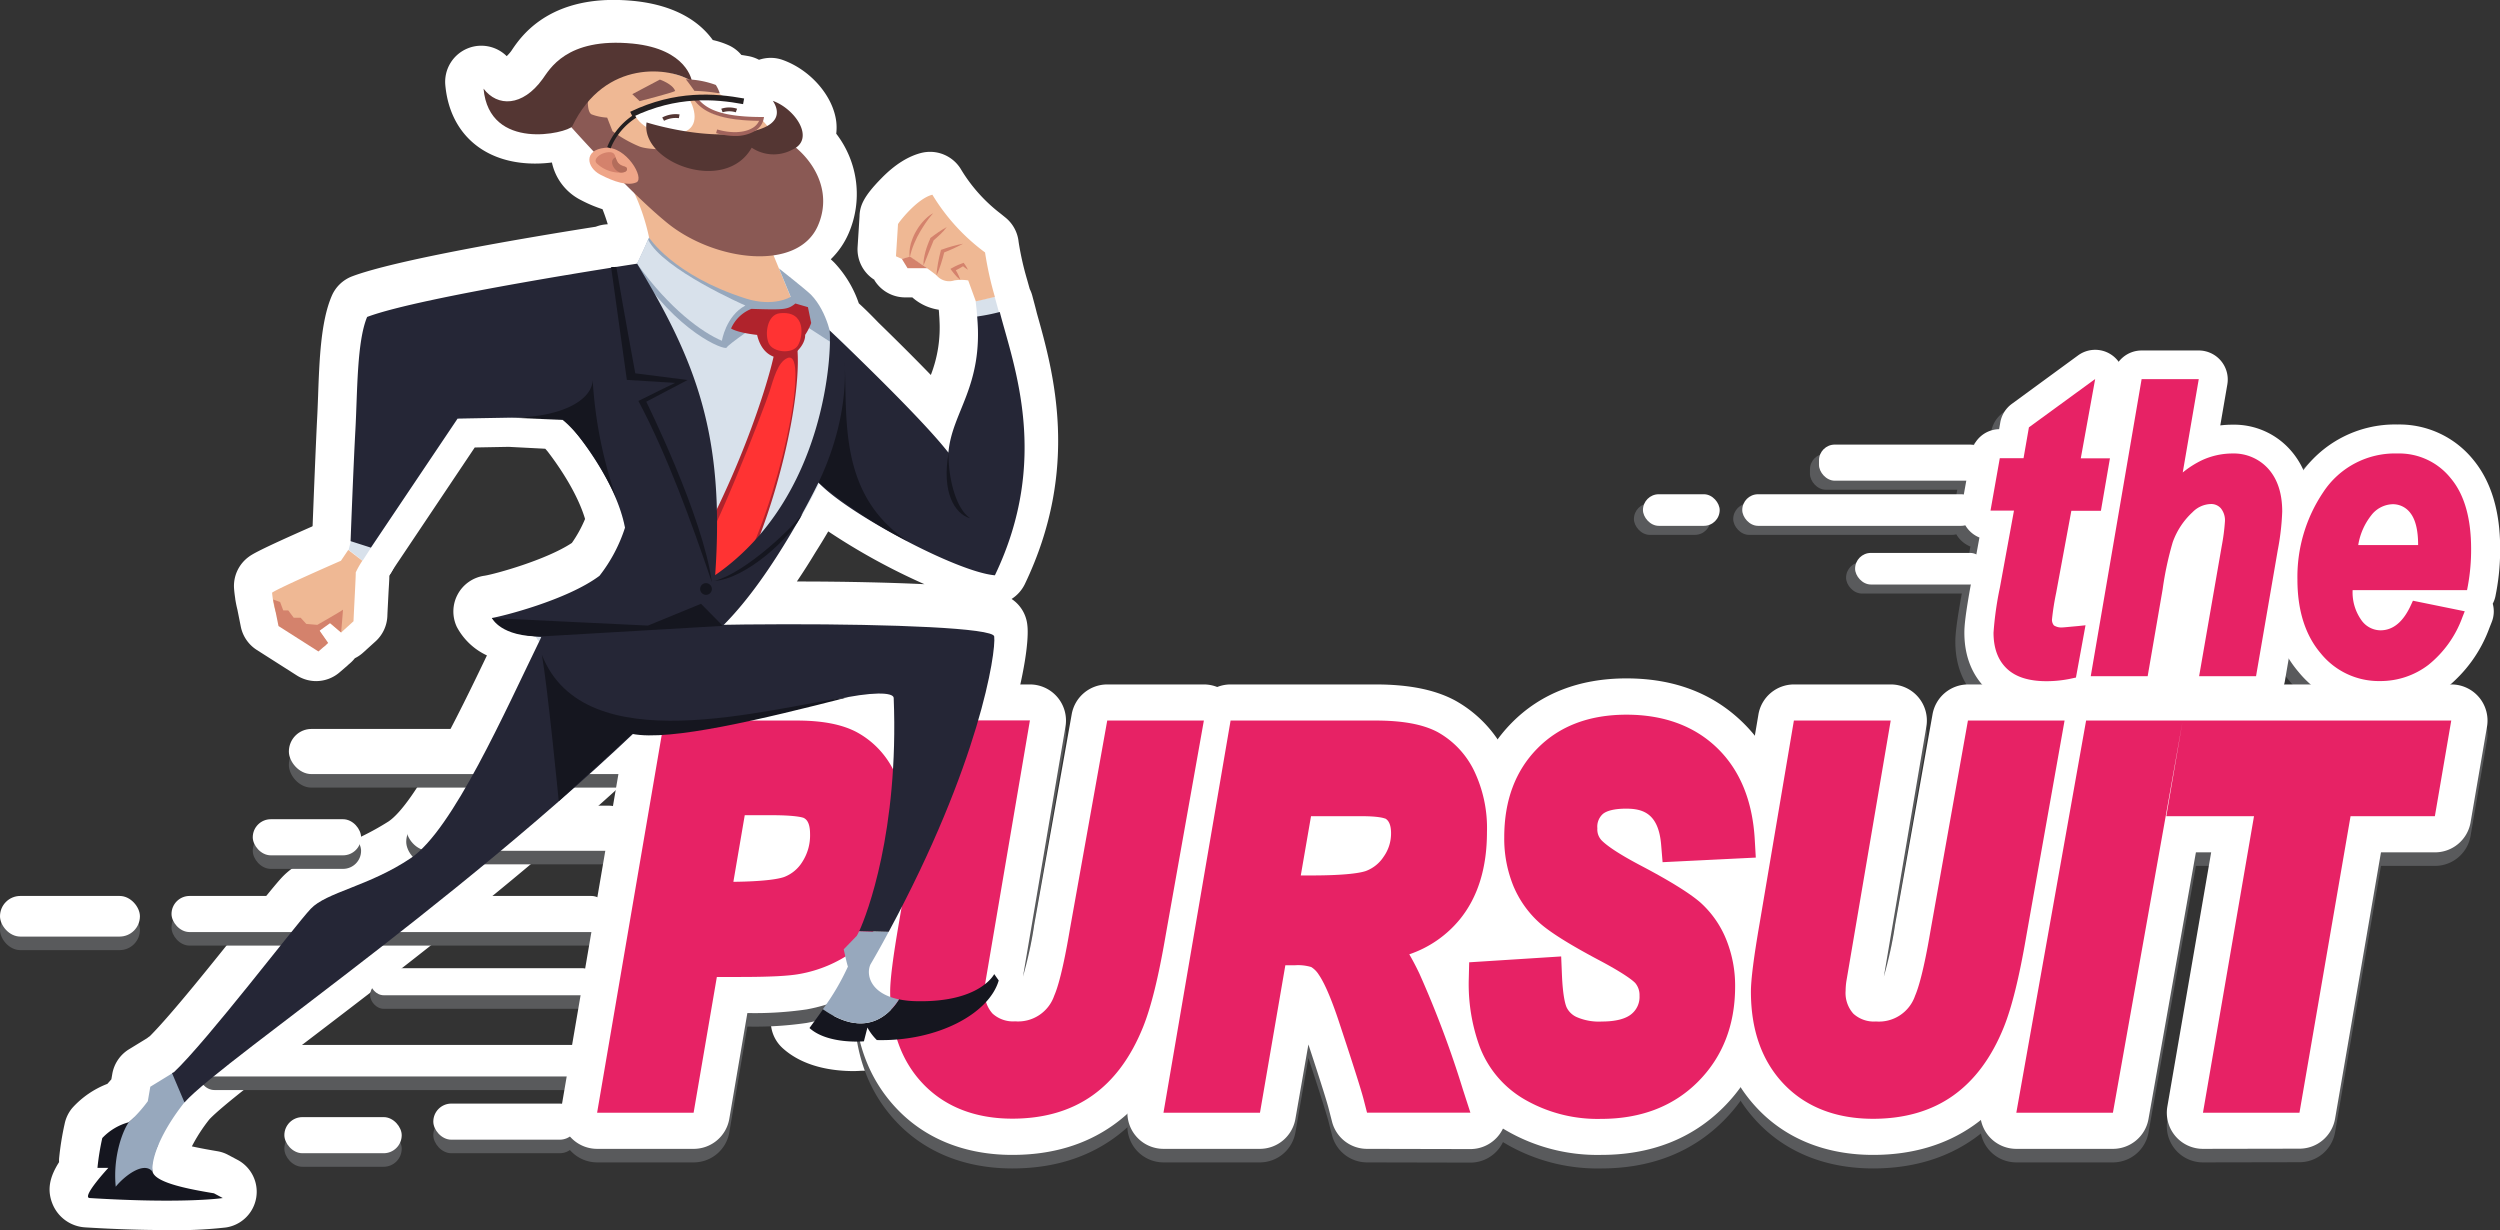 <svg xmlns="http://www.w3.org/2000/svg" viewBox="0 0 553.88 272.52"><rect x="0" y="0" width="553.88" height="272.52" fill="#333333" stroke="none"/><defs><style>.cls-1{fill:#fff;}.cls-2{fill:#595a5c;}.cls-3{fill:#e72265;}.cls-4{fill:#d8e1eb;}.cls-5{fill:#efb894;}.cls-6{fill:#8a5954;}.cls-7{fill:#97a8bd;}.cls-8{fill:#543633;}.cls-9{fill:#efa588;}.cls-10{fill:#231f20;}.cls-11{fill:#d4826c;}.cls-12{fill:#b36d5b;}.cls-13{fill:#a1635c;}.cls-14{fill:none;}.cls-15{fill:#15161f;}.cls-16{fill:#252636;}.cls-17{fill:#b0232c;}.cls-18{fill:#f33;}</style></defs><title>pursuitlogo1_1</title><g id="Layer_2" data-name="Layer 2"><g id="Layer_1-2" data-name="Layer 1"><path class="cls-1" d="M70.05,150.9a8,8,0,0,1-4.3-1.26L56.9,144a8,8,0,0,1-3.55-5.17l-.76-3.8c-.19-.74-.35-1.54-.48-2.39,0,0,0-.06,0-.08-.17-1.1-.24-1.94-.25-2.1a8,8,0,0,1,3.23-7.08c.68-.5,1.92-1.41,14.66-7l.33-.48a8,8,0,0,1,5.36-3.42,8.91,8.91,0,0,1,1.26-.1,8,8,0,0,1,4.9,1.67l3.09,2.39a8,8,0,0,1,1.82,10.68l-.25.39c0,1.07-.12,2.46-.21,4.32s-.19,3.56-.23,4.67a8,8,0,0,1-2.62,5.6l-2.74,2.48a7.88,7.88,0,0,1-1.84,1.25A8,8,0,0,1,77.49,147l-.26.22a9.4,9.4,0,0,1-.74.66l-1.16,1A8,8,0,0,1,70.05,150.9Z"/><path class="cls-1" d="M75.08,122.74s-13.92,6.1-15.26,7.08c0,0,.06.68.19,1.55h0v0a17.41,17.41,0,0,0,.38,1.85l.81,4,8.85,5.64,1.4-1.23a.76.76,0,0,0,.25-.22l.51-.44-1.91-2.72,2.35-1.68,2.43,2,2.74-2.49c.12-2.95.56-10.59.49-10.8a18.11,18.11,0,0,1,1.47-2.6l-3.09-2.39Z"/><path class="cls-1" d="M36.45,272.52c-5.23,0-11.13-.2-17.53-.59a8.35,8.35,0,0,1-7.3-5.23c-1.26-3.15-.59-6,1.47-9.23a6.6,6.6,0,0,1,0-.77A62.88,62.88,0,0,1,14.32,249,8,8,0,0,1,16,245.49a20.27,20.27,0,0,1,7.79-5.36c.28-.31.59-.67.88-1l.21-1.21a8,8,0,0,1,3.7-5.45l4-2.45c.2-.16.4-.31.61-.45,4.76-4.75,14.28-16.68,20.69-24.71,4.7-5.88,7.21-9,8.57-10.46,2.92-3.11,6.9-4.69,11.51-6.51A60.71,60.71,0,0,0,86.07,182c5.93-4,15.55-23.7,21.81-36.79a14.44,14.44,0,0,1-6.66-6.3,8,8,0,0,1,6.15-11.36c2.38-.39,13.62-3.48,19.33-7.26a27.82,27.82,0,0,0,2.92-5.31l-.1-.34c-1.33-4.26-4.23-9.43-8.17-14.59-.19-.23-.38-.44-.55-.63L112.7,99l-7.52.14L88.33,124.29c-.68,1-1.32,2-1.81,2.77a8,8,0,0,1-5.47,3.58,7.68,7.68,0,0,1-1.27.1,8,8,0,0,1-5-1.79c-1-.81-2.16-1.72-2.5-1.95A8,8,0,0,1,69,118.22c.08-.29.16-.6.23-.91.17-4.5.66-17,1-24,.1-1.73.17-3.58.24-5.47.29-8.14.6-16.55,3-22.21A8,8,0,0,1,78,61.23c9.48-3.58,37.17-8.35,54-11a8.18,8.18,0,0,1,2.65-.54c-.34-1.13-.73-2.25-1.16-3.34a29.22,29.22,0,0,1-4.74-2A12.16,12.16,0,0,1,122.28,36a29.52,29.52,0,0,1-3.72.24c-11.31,0-18.93-6.66-19.9-17.39a8,8,0,0,1,5.08-8.18,7.87,7.87,0,0,1,2.89-.54,8,8,0,0,1,5.63,2.31,9,9,0,0,0,1-1.13c.06-.09.14-.2.22-.33,1.85-2.72,7.48-11,22.48-11,1.44,0,2.95.08,4.5.23,9.74,1,14.83,5,17.46,8.66a17.79,17.79,0,0,1,3.69,1.24,8,8,0,0,1,2.19,1.56c.14.15.29.31.45.5.51.08,1,.16,1.55.26a8.07,8.07,0,0,1,2.36.82,8.07,8.07,0,0,1,2.58-.43,7.8,7.8,0,0,1,2.72.48c6.12,2.21,11.09,7.93,11.81,13.61a11.73,11.73,0,0,1,0,2.71A21.9,21.9,0,0,1,188,51.74a17.89,17.89,0,0,1-3.94,5.7c.34.31.6.56.8.76a24.8,24.8,0,0,1,5.41,9c1.58,1.44,3,2.88,4.36,4.29,3.63,3.53,7.79,7.65,11.6,11.59a29,29,0,0,0,1.91-12.21c0-.25-.08-1.25-.08-1.25,0-.35-.05-.69-.08-1a11.32,11.32,0,0,1-5.85-2.73h-1.59a8,8,0,0,1-6.81-3.81l0-.08A8,8,0,0,1,190,54.76s.37-5.8.43-6.82c.05-2.33.9-4.42,4.81-8.4,3-3.09,6-4.94,8.91-5.67a8.23,8.23,0,0,1,1.9-.23,8,8,0,0,1,6.75,3.7,35.26,35.26,0,0,0,8.9,10l1.11.9a8,8,0,0,1,2.87,5.38,64.54,64.54,0,0,0,1.9,8.41l.56,2a7.51,7.51,0,0,1,.58,1.54c.31,1.18.67,2.46,1,3.83,3.62,12.82,9.67,34.27-2.66,60a8.11,8.11,0,0,1-2.94,3.3,7.89,7.89,0,0,1,3.49,5.8c.76,6.13-3.75,30.64-21.61,65.18a7.87,7.87,0,0,1,.14,1l.55,7.45c4.25-.46,5.86-1.76,6.19-2.07a8,8,0,0,1,6.23-3.8l.59,0a8,8,0,0,1,6.6,3.47l1,1.42a8,8,0,0,1,1.08,6.78c-3.22,11-17.36,19-33.64,19l-1.24,0-.48,0a7.88,7.88,0,0,1-1.61.29c-.71,0-1.48.08-2.26.08-4.62,0-11.11-.88-15.74-5.07a8,8,0,0,1-1.1-10.66l.63-.85c.67-.92,1.47-2,2.3-3.18a58.38,58.38,0,0,0,3.61-5.68c-.08-.39-.18-.82-.28-1.3a8,8,0,0,1,2-7.22l2.05-2.12c.91-2.14,6.7-16.62,6.88-40.46l-.39.07c-17.2,4.4-34.84,8.66-45.54,8.66h-1.07c-25.33,23.66-53.85,45.43-72.94,60-10.87,8.29-20.28,15.47-23.16,18.49a36.15,36.15,0,0,0-3.89,6q2.24.5,5.62,1.07a7.63,7.63,0,0,1,2.46.84l2,1.06a8,8,0,0,1-2.55,15A98.2,98.2,0,0,1,36.45,272.52Zm140.1-143.69c10.8,0,20.7.24,28.26.6a142,142,0,0,1-21.31-11.7c-.91,1.56-1.86,3.11-2.83,4.64C179.3,124.65,177.92,126.8,176.55,128.83Z"/><path class="cls-1" d="M202.33,220.31a21.22,21.22,0,0,1-3.66-.4c.21-.34.4-.68.57-1l-1-13.61-1.87-.32c20.14-37.3,23.82-62,23.38-65.45-.28-2.21-32-3-59.89-2.58,5.34-5.34,10.28-12.59,14-18.79A140.72,140.72,0,0,0,181,105.57c6.11,6.56,30.35,19.65,38.93,20.41,12.31-25.67,4.14-46.52,1.08-58.34l-.15,0c-.32-1.16-.63-2.3-.93-3.41a75.26,75.26,0,0,1-2.18-9.84,44.62,44.62,0,0,1-11.67-12.79c-3.44.85-7.62,6.33-7.62,6.54s-.45,7.1-.45,7.1l1.31.58,1.26,2.06h4.35A15.64,15.64,0,0,1,207,59.49a3.65,3.65,0,0,0,3.93,1.13,9.83,9.83,0,0,1,3.09,0l1.69,4.64c.16,1.31.27,2.55.36,3.73,0,.18,0,.36,0,.54,0,.34,0,.67.06,1,.69,14.18-5.74,19.59-6.5,28.32-4.16-5.39-14.31-15.48-20.72-21.71a71.56,71.56,0,0,0-5.6-5.38h0a18.49,18.49,0,0,0-4.17-8c-1-1.08-7.09-5.82-7.09-5.82l2.6,6.31h0l-3.79-9.2c4.47-.62,8.13-2.69,9.82-6.54,3.09-7-.38-13.55-4.85-17.31,3.84-2.62-.36-8.66-5.13-10.38,1,1.48,1.8,3.88-1.25,5.58q-.41-.51-.93-1.08a3.31,3.31,0,0,0,.14-.41l.1-.51h-.52l-1.8,0c.52-.68-.25-1.83-2.3-3l.2-1.1c-1.53-.27-3.18-.52-4.94-.68l-.9-.54.45.1a7.84,7.84,0,0,0-.88-1.88,19.94,19.94,0,0,0-5.39-1.19c-.41-1.52-2.59-6.91-13-7.94-14.81-1.45-18.46,5.82-20,7.87-4.43,6.07-10,6.19-13.07,2.11,1.22,13.5,17.25,10.14,19.43,8.54.88,1,2.67,2.95,4.95,5.37-1.8,1.35-.89,3.89,1.45,5.11a17.31,17.31,0,0,0,5.38,2l2.2,2.17a48.08,48.08,0,0,1,3.24,9.83l-.19.44h0s-1.66,3.74-2.44,5.33h0l-4.59.72h-1.16l0,.18c-13,2.07-44.59,7.31-54.08,10.9-2.29,5.46-2.14,16.62-2.6,25-.44,8.06-1,23.36-1.07,24.58-.15.69-.3,1.38-.48,2,.85.56,3.09,2.39,3.09,2.39.52-.79,1.16-1.79,1.9-2.91l19.19-28.57L112.8,91l11.32.49.16.1A26.34,26.34,0,0,1,127.59,95c3.11,4.06,7.51,10.58,9.59,17.31.31,1,.58,2.08.79,3.12a34.51,34.51,0,0,1-5.65,10.66c-7.18,5.38-21.63,9-23.87,9.35,0,0,1.78,3.76,9.61,4.07h.1a6.89,6.89,0,0,0,.76,1.15c-8.09,16.73-19.3,41.8-28.38,47.93-9.28,6.27-18.73,7.54-22.21,11.26S45.42,229.13,38,236.09l-.41.18,0,.06-4.81,2.94-.55,3.2a34.3,34.3,0,0,1-3.77,4.3l-.44.37a12.58,12.58,0,0,0-5.88,3.51,55.56,55.56,0,0,0-1.07,6.61h2.44s-6.08,6.56-4.12,6.68c21.15,1.3,29.48,0,29.48,0l-2-1.06c-5.07-.85-12.93-2.24-13.59-4.77-.36-2.77,1.73-8.65,7.1-15.42,8.34-9.13,58.18-42.57,99.32-81.57,8.48,1.59,28.73-3.31,47.77-8.18,6.34-1.15,9.84-.89,10,.18,1.17,29.57-6,48.09-7.63,51.69-.32.67-.51,1-.51,1l-2.9,3s.7,3.25.93,3.83a53.23,53.23,0,0,1-5.54,9.42c-1.14,1.62-2.21,3.06-3,4.15,3.44,3.11,9.74,3.12,12.06,2.95l.78-3.06a11.63,11.63,0,0,0,2.09,2.78c13.35.34,24.84-5.8,27-13.2l-1-1.42S216.64,220.69,202.33,220.31Z"/><path class="cls-2" d="M451.44,159.32c-5.51,0-9.92-1.5-13.12-4.44-2.33-2.14-5.11-6.08-5.11-12.71,0-1.42.18-3.85,1.52-11.15l1.82-9.93a6.41,6.41,0,0,1-3.9-7.09l2.08-11.62a6.43,6.43,0,0,1,6.18-5.3l.26-1.5a6.49,6.49,0,0,1,2.54-4.09L458.4,80.74a6.43,6.43,0,0,1,10.12,6.34l-1.84,10.13a6.43,6.43,0,0,1,5.07,7.38l-2,11.62a6.44,6.44,0,0,1-6.34,5.35h-1.2l-2.32,12.51h.14a6.43,6.43,0,0,1,6.32,7.59l-2.13,11.58a6.41,6.41,0,0,1-4.91,5.11l-.78.18A32.92,32.92,0,0,1,451.44,159.32Z"/><path class="cls-2" d="M485.3,158.28a6.45,6.45,0,0,1-4.92-2.29,6.34,6.34,0,0,1-.82-1.24,6.43,6.43,0,0,1-5.74,3.53H461.21a6.43,6.43,0,0,1-6.33-7.52L466.14,85a6.44,6.44,0,0,1,6.34-5.35h12.66a6.43,6.43,0,0,1,6.33,7.52l-1.56,9.08a22.27,22.27,0,0,1,2.71-.16,16.64,16.64,0,0,1,12.92,5.72c3.06,3.5,4.61,8.07,4.61,13.59A59.62,59.62,0,0,1,509,125.1l-4.79,27.84a6.44,6.44,0,0,1-6.34,5.34Z"/><path class="cls-2" d="M525.26,159.32a23,23,0,0,1-18-8.43c-4.44-5.22-6.68-12.11-6.68-20.48a39.84,39.84,0,0,1,6.87-23A25.37,25.37,0,0,1,529.2,96.05,21.06,21.06,0,0,1,546,103.91c3.92,4.78,5.91,11.35,5.91,19.53a50.62,50.62,0,0,1-.83,9.55l-.19,1a6.14,6.14,0,0,1-.62,1.76,6.38,6.38,0,0,1-.23,4.09l-.53,1.34a30.18,30.18,0,0,1-9.66,13.32A23.86,23.86,0,0,1,525.26,159.32Z"/><rect class="cls-2" x="401" y="100.5" width="37" height="8" rx="3.5" ry="3.5"/><rect class="cls-2" x="384" y="111.5" width="52" height="7" rx="3.5" ry="3.5"/><rect class="cls-2" x="409" y="124.5" width="29" height="7" rx="3.5" ry="3.5"/><rect class="cls-2" x="362" y="111.5" width="17" height="7" rx="3.5" ry="3.5"/><path class="cls-1" d="M453.44,157.32c-5.51,0-9.92-1.5-13.12-4.44-2.33-2.14-5.11-6.08-5.11-12.71,0-1.42.18-3.85,1.52-11.15l1.82-9.93a6.41,6.41,0,0,1-3.9-7.09l2.08-11.62a6.43,6.43,0,0,1,6.18-5.3l.26-1.5a6.49,6.49,0,0,1,2.54-4.09L460.4,78.74a6.43,6.43,0,0,1,10.12,6.34l-1.84,10.13a6.43,6.43,0,0,1,5.07,7.38l-2,11.62a6.44,6.44,0,0,1-6.34,5.35h-1.2l-2.32,12.51h.14a6.43,6.43,0,0,1,6.32,7.59l-2.13,11.58a6.41,6.41,0,0,1-4.91,5.11l-.78.18A32.92,32.92,0,0,1,453.44,157.32Z"/><path class="cls-1" d="M487.3,156.28a6.45,6.45,0,0,1-4.92-2.29,6.34,6.34,0,0,1-.82-1.24,6.43,6.43,0,0,1-5.74,3.53H463.21a6.43,6.43,0,0,1-6.33-7.52L468.14,83a6.44,6.44,0,0,1,6.34-5.35h12.66a6.43,6.43,0,0,1,6.33,7.52l-1.56,9.08a22.27,22.27,0,0,1,2.71-.16,16.64,16.64,0,0,1,12.92,5.72c3.06,3.5,4.61,8.07,4.61,13.59A59.62,59.62,0,0,1,511,123.1l-4.79,27.84a6.44,6.44,0,0,1-6.34,5.34Z"/><path class="cls-1" d="M527.26,157.32a23,23,0,0,1-18-8.43c-4.44-5.22-6.68-12.11-6.68-20.48a39.84,39.84,0,0,1,6.87-23A25.37,25.37,0,0,1,531.2,94.05,21.06,21.06,0,0,1,548,101.91c3.92,4.78,5.91,11.35,5.91,19.53a50.62,50.62,0,0,1-.83,9.55l-.19,1a6.14,6.14,0,0,1-.62,1.76,6.38,6.38,0,0,1-.23,4.09l-.53,1.34a30.18,30.18,0,0,1-9.66,13.32A23.86,23.86,0,0,1,527.26,157.32Z"/><rect class="cls-1" x="403" y="98.5" width="37" height="8" rx="3.5" ry="3.5"/><rect class="cls-1" x="386" y="109.5" width="52" height="7" rx="3.5" ry="3.5"/><rect class="cls-1" x="411" y="122.5" width="29" height="7" rx="3.5" ry="3.5"/><rect class="cls-1" x="364" y="109.5" width="17" height="7" rx="3.5" ry="3.5"/><path class="cls-2" d="M132.29,257.53a8,8,0,0,1-7.88-9.35l14.86-86.89a8,8,0,0,1,7.88-6.65h29.38c7,0,12.55,1.14,17,3.49a27.31,27.31,0,0,1,11.37,11.5,34.74,34.74,0,0,1,3.87,16.71,47.57,47.57,0,0,1-3.92,19.28c-2.78,6.32-6.51,11.23-11.08,14.59a36.85,36.85,0,0,1-15.09,6.43,79.37,79.37,0,0,1-13.1.8l-4,23.43a8,8,0,0,1-7.89,6.66Z"/><path class="cls-2" d="M200.76,186.34a26.93,26.93,0,0,0-2.91-12.91,19.47,19.47,0,0,0-8.06-8.23h0c-3.26-1.72-7.6-2.56-13.26-2.56H147.15l-14.86,86.89h21.38l5.15-30.08h4.9c6.74,0,11-.21,13.45-.67a29,29,0,0,0,11.85-5c3.43-2.52,6.29-6.35,8.5-11.37A39.63,39.63,0,0,0,200.76,186.34ZM165,183.61h5.93c5.67,0,7.05.56,7.15.61.42.23,1.39.78,1.39,3.57a10.81,10.81,0,0,1-1.69,6.12,8.17,8.17,0,0,1-4,3.37c-1.06.39-3.92,1-11.3,1.09Z"/><path class="cls-2" d="M224.28,258.87c-10.39,0-19.24-3.53-25.59-10.22s-9.47-15.33-9.47-25.94c0-3.21.63-8.32,2.06-16.57l7.58-44.83a8,8,0,0,1,7.88-6.67h21.44a8,8,0,0,1,7.88,9.34l-9.42,55.4a89.5,89.5,0,0,0,2.5-11.58s8.3-46.56,8.3-46.56a8,8,0,0,1,7.87-6.6h21.41a8,8,0,0,1,7.87,9.41l-8.5,47.75c-1.64,9.67-3.42,16.83-5.44,21.82-3.29,8.11-8,14.38-14,18.64C240.47,256.65,233,258.87,224.28,258.87Z"/><path class="cls-2" d="M266.72,162.64H245.31L237,209.1v0c-1.51,8.94-2.69,12.81-3.43,14.48a8.46,8.46,0,0,1-8.67,5.7,6.75,6.75,0,0,1-5-1.72,6.86,6.86,0,0,1-1.72-5.08,15.48,15.48,0,0,1,.17-2.07l9.83-57.8H206.74l-7.58,44.86c-1.31,7.58-1.94,12.55-1.94,15.21,0,8.49,2.44,15.36,7.27,20.43s11.53,7.73,19.79,7.73c7,0,12.94-1.73,17.74-5.13s8.51-8.45,11.21-15.12c1.8-4.45,3.43-11.07,5-20.22Z"/><path class="cls-2" d="M302.87,257.53a8,8,0,0,1-7.75-6l-.77-3c-.26-1-1.18-4.14-4.47-14.13L287,250.88a8,8,0,0,1-7.89,6.65H257.77a8,8,0,0,1-7.88-9.35l14.86-86.89a8,8,0,0,1,7.89-6.65h32.12c7.37,0,13.11,1.15,17.54,3.51A27.43,27.43,0,0,1,333.66,170a37.26,37.26,0,0,1,3.81,17.4c0,9.78-2.63,18-7.82,24.37a31.77,31.77,0,0,1-6.74,6.21c2.74,6.26,5.69,14.28,8.79,23.92l1.68,5.22a8,8,0,0,1-7.61,10.46Z"/><path class="cls-2" d="M314.46,218.68q-1.11-2.33-2.23-4.25a24.75,24.75,0,0,0,11.21-7.76c4-4.92,6-11.42,6-19.32a29.37,29.37,0,0,0-2.9-13.69,19.56,19.56,0,0,0-8-8.45h0c-3.24-1.73-7.74-2.57-13.77-2.57H272.64l-14.87,86.89h21.38l5.62-32.67h2.07a10.21,10.21,0,0,1,3.67.39,5.27,5.27,0,0,1,1.68,1.71c.84,1.21,2.25,3.87,4.22,9.69,3.23,9.73,5.14,15.74,5.69,17.87l.77,3h22.9l-1.69-5.23A226.06,226.06,0,0,0,314.46,218.68Zm-24-34.85h11.24c3.8,0,5,.45,5.2.54l.06,0c.37.25,1.23.85,1.23,3.22a8.86,8.86,0,0,1-1.63,5.2,8.07,8.07,0,0,1-3.92,3.17c-1.08.38-4.09,1-12.19,1h-2.26Z"/><path class="cls-2" d="M354.74,258.87a40.3,40.3,0,0,1-21.07-5.43,30.73,30.73,0,0,1-13.49-16.11,48.65,48.65,0,0,1-2.78-17.64l.09-3.66a8,8,0,0,1,7.49-7.8l5.91-.38a31.65,31.65,0,0,1-3-5.57,35.52,35.52,0,0,1-2.63-13.84c0-10.26,3.24-18.76,9.63-25.26s15-9.88,25.45-9.88,19,3.23,25.63,9.62,10.17,14.93,10.78,25.59l.23,4A8,8,0,0,1,389.4,201l-3.49.18a30.29,30.29,0,0,1,3.93,6.83,35,35,0,0,1,2.57,13.57c0,10.71-3.55,19.7-10.55,26.72S365.72,258.87,354.74,258.87Z"/><path class="cls-2" d="M376.7,202.93c-2.31-2-6.62-4.71-13.14-8.14-5.71-3-7.76-4.68-8.56-5.45a3.49,3.49,0,0,1-1.1-2.83,3.77,3.77,0,0,1,1.17-3.13h0c.89-.79,2.73-1.22,5.19-1.22,3.69,0,7.19,1,7.77,8l.32,3.86L389,193l-.23-4c-.49-8.59-3.29-15.41-8.34-20.29s-11.83-7.37-20.08-7.37-14.86,2.52-19.75,7.49-7.33,11.56-7.33,19.65a27.72,27.72,0,0,0,2,10.75,22.83,22.83,0,0,0,5.81,8.23c2.32,2.08,6.67,4.81,13.31,8.33,6.39,3.39,7.77,4.84,7.95,5.06a4.15,4.15,0,0,1,.9,2.76,4.89,4.89,0,0,1-1.72,4c-1.29,1.12-3.57,1.71-6.6,1.71a12.33,12.33,0,0,1-5.64-1,4.54,4.54,0,0,1-2.16-2.07c-.25-.52-.86-2.28-1.07-7.27l-.17-4.08-20.38,1.3-.09,3.67a40.47,40.47,0,0,0,2.31,14.73,22.86,22.86,0,0,0,10.09,12,32.3,32.3,0,0,0,16.94,4.29c8.78,0,16-2.77,21.45-8.24s8.22-12.56,8.22-21.08a27.27,27.27,0,0,0-2-10.49A22.15,22.15,0,0,0,376.7,202.93Z"/><path class="cls-2" d="M415,258.87c-10.39,0-19.24-3.53-25.59-10.22s-9.46-15.33-9.46-25.94c0-3.21.63-8.32,2.05-16.57l7.58-44.83a8,8,0,0,1,7.89-6.67h21.43a8,8,0,0,1,7.89,9.34l-9.42,55.4a89.5,89.5,0,0,0,2.5-11.58l8.29-46.56a8,8,0,0,1,7.88-6.6h21.4a8,8,0,0,1,7.88,9.41l-8.51,47.75c-1.64,9.67-3.42,16.83-5.44,21.82-3.28,8.11-8,14.38-14,18.64C431.17,256.65,423.64,258.87,415,258.87Z"/><path class="cls-2" d="M457.41,162.64H436l-8.28,46.49c-1.51,8.94-2.7,12.81-3.43,14.48a8.46,8.46,0,0,1-8.67,5.7,6.73,6.73,0,0,1-5-1.72,6.86,6.86,0,0,1-1.72-5.08,15.29,15.29,0,0,1,.16-2.07l9.83-57.8H397.44l-7.58,44.86c-1.31,7.58-1.94,12.55-1.94,15.21,0,8.49,2.44,15.36,7.26,20.43s11.53,7.73,19.79,7.73c7,0,12.95-1.73,17.74-5.13s8.52-8.45,11.22-15.12c1.8-4.45,3.43-11.07,5-20.22Z"/><path class="cls-2" d="M488.07,257.53a8,8,0,0,1-7.89-9.36l9.71-56.34h-3.38L476,250.93a8,8,0,0,1-7.88,6.6h-21.4a8,8,0,0,1-7.88-9.41l15.46-86.88a8,8,0,0,1,7.87-6.6h80.91A8,8,0,0,1,551,164l-3.64,21.19a8,8,0,0,1-7.88,6.65H527.51l-10.17,59a8,8,0,0,1-7.89,6.65Z"/><polygon class="cls-2" points="483.58 162.64 483.58 162.64 462.18 162.64 446.72 249.53 468.12 249.53 483.53 162.94 479.95 183.83 499.38 183.83 488.07 249.53 509.45 249.53 520.77 183.83 539.45 183.83 543.08 162.64 483.58 162.64"/><rect class="cls-2" x="64" y="164.5" width="78" height="10" rx="5" ry="5"/><rect class="cls-2" x="90" y="181.5" width="50" height="10" rx="5" ry="5"/><rect class="cls-2" x="56" y="184.5" width="24" height="8" rx="4" ry="4"/><rect class="cls-2" x="38" y="201.5" width="97" height="8" rx="4" ry="4"/><rect class="cls-2" x="82" y="217.5" width="50" height="6" rx="3" ry="3"/><rect class="cls-2" x="44" y="234.5" width="88" height="7" rx="3.5" ry="3.5"/><rect class="cls-2" x="96" y="247.5" width="32" height="8" rx="4" ry="4"/><rect class="cls-2" x="63" y="250.5" width="26" height="8" rx="4" ry="4"/><rect class="cls-2" y="201.5" width="31" height="9" rx="4.5" ry="4.5"/><path class="cls-1" d="M132.29,254.53a8,8,0,0,1-7.88-9.35l14.86-86.89a8,8,0,0,1,7.88-6.65h29.38c7,0,12.55,1.14,17,3.49a27.31,27.31,0,0,1,11.37,11.5,34.74,34.74,0,0,1,3.87,16.71,47.57,47.57,0,0,1-3.92,19.28c-2.78,6.32-6.51,11.23-11.08,14.59a36.85,36.85,0,0,1-15.09,6.43,79.37,79.37,0,0,1-13.1.8l-4,23.43a8,8,0,0,1-7.89,6.66Z"/><path class="cls-1" d="M200.76,183.34a26.93,26.93,0,0,0-2.91-12.91,19.47,19.47,0,0,0-8.06-8.23h0c-3.26-1.72-7.6-2.56-13.26-2.56H147.15l-14.86,86.89h21.38l5.15-30.08h4.9c6.74,0,11-.21,13.45-.67a29,29,0,0,0,11.85-5c3.43-2.52,6.29-6.35,8.5-11.37A39.63,39.63,0,0,0,200.76,183.34ZM165,180.61h5.93c5.67,0,7.05.56,7.15.61.42.23,1.39.78,1.39,3.57a10.81,10.81,0,0,1-1.69,6.12,8.17,8.17,0,0,1-4,3.37c-1.06.39-3.92,1-11.3,1.09Z"/><path class="cls-1" d="M224.28,255.87c-10.39,0-19.24-3.53-25.59-10.22s-9.47-15.33-9.47-25.94c0-3.21.63-8.32,2.06-16.57l7.58-44.83a8,8,0,0,1,7.88-6.67h21.44a8,8,0,0,1,7.88,9.34l-9.42,55.4a89.5,89.5,0,0,0,2.5-11.58s8.3-46.56,8.3-46.56a8,8,0,0,1,7.87-6.6h21.41a8,8,0,0,1,7.87,9.41l-8.5,47.75c-1.64,9.67-3.42,16.83-5.44,21.82-3.29,8.11-8,14.38-14,18.64C240.47,253.65,233,255.87,224.28,255.87Z"/><path class="cls-1" d="M266.72,159.64H245.31L237,206.1v0c-1.51,8.94-2.69,12.81-3.43,14.48a8.46,8.46,0,0,1-8.67,5.7,6.75,6.75,0,0,1-5-1.72,6.86,6.86,0,0,1-1.72-5.08,15.48,15.48,0,0,1,.17-2.07l9.83-57.8H206.74l-7.58,44.86c-1.31,7.58-1.94,12.55-1.94,15.21,0,8.49,2.44,15.36,7.27,20.43s11.53,7.73,19.79,7.73c7,0,12.94-1.73,17.74-5.13s8.51-8.45,11.21-15.12c1.8-4.45,3.43-11.07,5-20.22Z"/><path class="cls-1" d="M302.87,254.53a8,8,0,0,1-7.75-6l-.77-3c-.26-1-1.18-4.14-4.47-14.13L287,247.88a8,8,0,0,1-7.89,6.65H257.77a8,8,0,0,1-7.88-9.35l14.86-86.89a8,8,0,0,1,7.89-6.65h32.12c7.37,0,13.11,1.15,17.54,3.51A27.43,27.43,0,0,1,333.66,167a37.26,37.26,0,0,1,3.81,17.4c0,9.78-2.63,18-7.82,24.37a31.77,31.77,0,0,1-6.74,6.21c2.74,6.26,5.69,14.28,8.79,23.92l1.68,5.22a8,8,0,0,1-7.61,10.46Z"/><path class="cls-1" d="M314.46,215.68q-1.11-2.33-2.23-4.25a24.75,24.75,0,0,0,11.21-7.76c4-4.92,6-11.42,6-19.32a29.37,29.37,0,0,0-2.9-13.69,19.56,19.56,0,0,0-8-8.45h0c-3.24-1.73-7.74-2.57-13.77-2.57H272.64l-14.87,86.89h21.38l5.62-32.67h2.07a10.21,10.21,0,0,1,3.67.39,5.27,5.27,0,0,1,1.68,1.71c.84,1.21,2.25,3.87,4.22,9.69,3.23,9.73,5.14,15.74,5.69,17.87l.77,3h22.9l-1.69-5.23A226.06,226.06,0,0,0,314.46,215.68Zm-24-34.85h11.24c3.8,0,5,.45,5.2.54l.06,0c.37.25,1.23.85,1.23,3.22a8.86,8.86,0,0,1-1.63,5.2,8.07,8.07,0,0,1-3.92,3.17c-1.08.38-4.09,1-12.19,1h-2.26Z"/><path class="cls-1" d="M354.74,255.87a40.3,40.3,0,0,1-21.07-5.43,30.73,30.73,0,0,1-13.49-16.11,48.65,48.65,0,0,1-2.78-17.64l.09-3.66a8,8,0,0,1,7.49-7.8l5.91-.38a31.65,31.65,0,0,1-3-5.57,35.52,35.52,0,0,1-2.63-13.84c0-10.26,3.24-18.76,9.63-25.26s15-9.88,25.45-9.88,19,3.23,25.63,9.62,10.17,14.93,10.78,25.59l.23,4A8,8,0,0,1,389.4,198l-3.49.18a30.29,30.29,0,0,1,3.93,6.83,35,35,0,0,1,2.57,13.57c0,10.71-3.55,19.7-10.55,26.72S365.72,255.87,354.74,255.87Z"/><path class="cls-1" d="M376.7,199.93c-2.31-2-6.62-4.71-13.14-8.14-5.71-3-7.76-4.68-8.56-5.45a3.49,3.49,0,0,1-1.1-2.83,3.77,3.77,0,0,1,1.17-3.13h0c.89-.79,2.73-1.22,5.19-1.22,3.69,0,7.19,1,7.77,8l.32,3.86L389,190l-.23-4c-.49-8.59-3.29-15.41-8.34-20.29s-11.83-7.37-20.08-7.37-14.86,2.52-19.75,7.49-7.33,11.56-7.33,19.65a27.72,27.72,0,0,0,2,10.75,22.83,22.83,0,0,0,5.81,8.23c2.32,2.08,6.67,4.81,13.31,8.33,6.39,3.39,7.77,4.84,7.95,5.06a4.15,4.15,0,0,1,.9,2.76,4.89,4.89,0,0,1-1.72,4c-1.29,1.12-3.57,1.71-6.6,1.71a12.33,12.33,0,0,1-5.64-1,4.54,4.54,0,0,1-2.16-2.07c-.25-.52-.86-2.28-1.07-7.27l-.17-4.08-20.38,1.3-.09,3.67a40.47,40.47,0,0,0,2.31,14.73,22.86,22.86,0,0,0,10.09,12,32.3,32.3,0,0,0,16.94,4.29c8.78,0,16-2.77,21.45-8.24s8.22-12.56,8.22-21.08a27.27,27.27,0,0,0-2-10.49A22.15,22.15,0,0,0,376.7,199.93Z"/><path class="cls-1" d="M415,255.87c-10.39,0-19.24-3.53-25.59-10.22s-9.46-15.33-9.46-25.94c0-3.21.63-8.32,2.05-16.57l7.58-44.83a8,8,0,0,1,7.89-6.67h21.43a8,8,0,0,1,7.89,9.34l-9.42,55.4a89.5,89.5,0,0,0,2.5-11.58l8.29-46.56a8,8,0,0,1,7.88-6.6h21.4a8,8,0,0,1,7.88,9.41l-8.51,47.75c-1.64,9.67-3.42,16.83-5.44,21.82-3.28,8.11-8,14.38-14,18.64C431.17,253.65,423.64,255.87,415,255.87Z"/><path class="cls-1" d="M457.41,159.64H436l-8.28,46.49c-1.51,8.94-2.7,12.81-3.43,14.48a8.46,8.46,0,0,1-8.67,5.7,6.73,6.73,0,0,1-5-1.72,6.86,6.86,0,0,1-1.72-5.08,15.29,15.29,0,0,1,.16-2.07l9.83-57.8H397.44l-7.58,44.86c-1.31,7.58-1.94,12.55-1.94,15.21,0,8.49,2.44,15.36,7.26,20.43s11.53,7.73,19.79,7.73c7,0,12.95-1.73,17.74-5.13s8.52-8.45,11.22-15.12c1.8-4.45,3.43-11.07,5-20.22Z"/><path class="cls-1" d="M488.07,254.53a8,8,0,0,1-7.89-9.36l9.71-56.34h-3.38L476,247.93a8,8,0,0,1-7.88,6.6h-21.4a8,8,0,0,1-7.88-9.41l15.46-86.88a8,8,0,0,1,7.87-6.6h80.91A8,8,0,0,1,551,161l-3.64,21.19a8,8,0,0,1-7.88,6.65H527.51l-10.17,59a8,8,0,0,1-7.89,6.65Z"/><polygon class="cls-1" points="483.58 159.64 483.58 159.64 462.18 159.64 446.72 246.53 468.12 246.53 483.53 159.94 479.95 180.83 499.38 180.83 488.07 246.53 509.45 246.53 520.77 180.83 539.45 180.83 543.08 159.64 483.58 159.64"/><rect class="cls-1" x="64" y="161.5" width="78" height="10" rx="5" ry="5"/><rect class="cls-1" x="90" y="178.5" width="50" height="10" rx="5" ry="5"/><rect class="cls-1" x="56" y="181.5" width="24" height="8" rx="4" ry="4"/><rect class="cls-1" x="38" y="198.5" width="97" height="8" rx="4" ry="4"/><rect class="cls-1" x="82" y="214.5" width="50" height="6" rx="3" ry="3"/><rect class="cls-1" x="44" y="231.5" width="88" height="7" rx="3.5" ry="3.5"/><rect class="cls-1" x="96" y="244.5" width="32" height="8" rx="4" ry="4"/><rect class="cls-1" x="63" y="247.5" width="26" height="8" rx="4" ry="4"/><rect class="cls-1" y="198.5" width="31" height="9" rx="4.5" ry="4.5"/><path class="cls-3" d="M457.06,139a3.11,3.11,0,0,1-2-.43,1.9,1.9,0,0,1-.43-1.41,57.82,57.82,0,0,1,.91-5.79l3.37-18.2h6.55l2-11.62H461l3.19-17.58L449.51,94.68l-1.19,6.83h-5.26L441,113.13h5.2l-3.12,17.05a73,73,0,0,0-1.41,10c0,3.45,1,6.13,3,8s4.93,2.74,8.77,2.74a26.23,26.23,0,0,0,5.71-.64l.78-.17,2.12-11.58-1.6.17C458,138.92,457.28,139,457.06,139Z"/><path class="cls-3" d="M494.62,100.47a16.2,16.2,0,0,0-6.68,1.45,21.11,21.11,0,0,0-4.35,2.76L487.14,84H474.48l-11.27,65.81h12.61l3.31-19.21a72.52,72.52,0,0,1,2.24-10.47,16.61,16.61,0,0,1,4.4-6.66,5.88,5.88,0,0,1,4-1.8,2.85,2.85,0,0,1,2.26.94,4.21,4.21,0,0,1,.91,2.91,45.27,45.27,0,0,1-.72,5.51l-5,28.78h12.61l4.8-27.86a55.1,55.1,0,0,0,1-8.63c0-3.92-1-7.07-3-9.36A10.28,10.28,0,0,0,494.62,100.47Z"/><path class="cls-3" d="M543,106a14.62,14.62,0,0,0-11.81-5.53,19,19,0,0,0-16.48,8.59A33.55,33.55,0,0,0,509,128.41c0,6.8,1.73,12.3,5.15,16.32a16.55,16.55,0,0,0,13.13,6.16A17.49,17.49,0,0,0,538,147.32a24,24,0,0,0,7.54-10.55l.53-1.34-11.48-2.34-.4.87c-1.73,3.83-4,5.69-6.81,5.69a5.23,5.23,0,0,1-4.24-2.3,10.58,10.58,0,0,1-1.91-6.61h25.35l.19-1a44.28,44.28,0,0,0,.71-8.32C547.45,114.79,546,109.59,543,106Zm-12.94,5.71a4.82,4.82,0,0,1,4,2c1.11,1.45,1.68,3.81,1.68,7v.05H522.47a14.31,14.31,0,0,1,2.87-6.57A6.21,6.21,0,0,1,530.07,111.71Z"/><path class="cls-3" d="M200.76,183.34a26.93,26.93,0,0,0-2.91-12.91,19.47,19.47,0,0,0-8.06-8.23h0c-3.26-1.72-7.6-2.56-13.26-2.56H147.15l-14.86,86.89h21.38l5.15-30.08h4.9c6.74,0,11-.21,13.45-.67a29,29,0,0,0,11.85-5c3.43-2.52,6.29-6.35,8.5-11.37A39.63,39.63,0,0,0,200.76,183.34ZM165,180.61h5.93c5.67,0,7.05.56,7.15.61.42.23,1.39.78,1.39,3.57a10.81,10.81,0,0,1-1.69,6.12,8.17,8.17,0,0,1-4,3.37c-1.06.39-3.92,1-11.3,1.09Z"/><path class="cls-3" d="M266.72,159.64H245.31L237,206.1v0c-1.51,8.94-2.69,12.81-3.43,14.48a8.46,8.46,0,0,1-8.67,5.7,6.75,6.75,0,0,1-5-1.72,6.86,6.86,0,0,1-1.72-5.08,15.48,15.48,0,0,1,.17-2.07l9.83-57.8H206.74l-7.58,44.86c-1.31,7.58-1.94,12.55-1.94,15.21,0,8.49,2.44,15.36,7.27,20.43s11.53,7.73,19.79,7.73c7,0,12.94-1.73,17.74-5.13s8.51-8.45,11.21-15.12c1.8-4.45,3.43-11.07,5-20.22Z"/><path class="cls-3" d="M314.46,215.68q-1.11-2.33-2.23-4.25a24.75,24.75,0,0,0,11.21-7.76c4-4.92,6-11.42,6-19.32a29.37,29.37,0,0,0-2.9-13.69,19.56,19.56,0,0,0-8-8.45h0c-3.24-1.73-7.74-2.57-13.77-2.57H272.64l-14.87,86.89h21.38l5.62-32.67h2.07a10.21,10.21,0,0,1,3.67.39,5.27,5.27,0,0,1,1.68,1.71c.84,1.21,2.25,3.87,4.22,9.69,3.23,9.73,5.14,15.74,5.69,17.87l.77,3h22.9l-1.69-5.23A226.06,226.06,0,0,0,314.46,215.68Zm-24-34.85h11.24c3.8,0,5,.45,5.2.54l.06,0c.37.25,1.23.85,1.23,3.22a8.86,8.86,0,0,1-1.63,5.2,8.07,8.07,0,0,1-3.92,3.17c-1.08.38-4.09,1-12.19,1h-2.26Z"/><path class="cls-3" d="M376.7,199.93c-2.31-2-6.62-4.71-13.14-8.14-5.71-3-7.76-4.68-8.56-5.45a3.49,3.49,0,0,1-1.1-2.83,3.77,3.77,0,0,1,1.17-3.13h0c.89-.79,2.73-1.22,5.19-1.22,3.69,0,7.19,1,7.77,8l.32,3.86L389,190l-.23-4c-.49-8.59-3.29-15.41-8.34-20.29s-11.83-7.37-20.08-7.37-14.86,2.52-19.75,7.49-7.33,11.56-7.33,19.65a27.72,27.72,0,0,0,2,10.75,22.83,22.83,0,0,0,5.81,8.23c2.32,2.08,6.67,4.81,13.31,8.33,6.39,3.39,7.77,4.84,7.95,5.06a4.15,4.15,0,0,1,.9,2.76,4.89,4.89,0,0,1-1.72,4c-1.29,1.12-3.57,1.71-6.6,1.71a12.33,12.33,0,0,1-5.64-1,4.54,4.54,0,0,1-2.16-2.07c-.25-.52-.86-2.28-1.07-7.27l-.17-4.08-20.38,1.3-.09,3.67a40.47,40.47,0,0,0,2.31,14.73,22.86,22.86,0,0,0,10.09,12,32.3,32.3,0,0,0,16.94,4.29c8.78,0,16-2.77,21.45-8.24s8.22-12.56,8.22-21.08a27.27,27.27,0,0,0-2-10.49A22.15,22.15,0,0,0,376.7,199.93Z"/><path class="cls-3" d="M457.41,159.64H436l-8.28,46.49c-1.51,8.94-2.7,12.81-3.43,14.48a8.46,8.46,0,0,1-8.67,5.7,6.73,6.73,0,0,1-5-1.72,6.86,6.86,0,0,1-1.72-5.08,15.29,15.29,0,0,1,.16-2.07l9.83-57.8H397.44l-7.58,44.86c-1.31,7.58-1.94,12.55-1.94,15.21,0,8.49,2.44,15.36,7.26,20.43s11.53,7.73,19.79,7.73c7,0,12.95-1.73,17.74-5.13s8.52-8.45,11.22-15.12c1.8-4.45,3.43-11.07,5-20.22Z"/><polygon class="cls-3" points="483.58 159.64 483.58 159.64 462.18 159.64 446.72 246.53 468.12 246.53 483.53 159.94 479.95 180.83 499.38 180.83 488.07 246.53 509.45 246.53 520.77 180.83 539.45 180.83 543.08 159.64 483.58 159.64"/><path class="cls-4" d="M149.3,149.82c16.55-15.18,36.4-41.88,41.46-69.71C180.22,67.88,161,57.48,161,57.48c-20,.28-57.91,7.31-78.43,13.21-5.06,16.59-1.68,38-5.34,51.16.85.56,3.09,2.39,3.09,2.39,4.78-7.45,21.09-31.48,21.09-31.48,3.46-.45,22.63-.14,22.63-.14,5.95,3.47,12.37,14.19,14.47,24.31C135.38,130,127,138,118.09,138.72,118,141.81,121.75,149.12,149.3,149.82Z"/><path class="cls-4" d="M190.76,80.11c5.48,5.48,15.32,16.3,19.4,20.24,1.26-8.44,8.71-11,6-33.59a40.13,40.13,0,0,1,4.22-1c4.22,15.44,10.69,36.66-.46,61.25-18-4.08-38.13-18-54.11-33.7C169.11,84.75,190.76,80.11,190.76,80.11Z"/><path class="cls-5" d="M220.42,65.77a75.26,75.26,0,0,1-2.18-9.84,44.62,44.62,0,0,1-11.67-12.79c-3.44.85-7.62,6.33-7.62,6.54s-.45,7.1-.45,7.1l1.31.58,1.77-.3A41.84,41.84,0,0,1,207.49,61a3.65,3.65,0,0,0,3.93,1.13,9.83,9.83,0,0,1,3.09,0l1.69,4.64Z"/><path class="cls-5" d="M175.57,66.76l-9.72-23.62s5.62-12.65,5.62-13.07a16.81,16.81,0,0,0-2.88-3.72L163.46,26l-1-3.23S153.29,16,142.69,15c-9-.77-19.12,8-13.77,12.65a52.23,52.23,0,0,1,8.57,9.56,46.11,46.11,0,0,1,7.17,21.42C147.05,64.37,163.19,73.5,175.57,66.76Z"/><path class="cls-6" d="M170.1,29.51c6.18,1.12,15.6,10.26,11.1,20.52s-23,7.85-33.45-.7C138.85,42.06,126,27.54,126,27.54c0-3.09,4.25-5.49,4.25-5.49s-.19,2.72.8,3.28a11.55,11.55,0,0,0,3.47.73l1.18,3a27.76,27.76,0,0,0,5.91,3.37C145.59,34.09,163.77,32.46,170.1,29.51Z"/><path class="cls-7" d="M143.79,52.62s5.33,8.37,21.39,13.5c6.23,2,10-.35,10-.35l-2.6-6.31s6,4.74,7.09,5.82c3.79,3.9,4.7,10.26,4.7,10.61s-6.24-4.23-8-4.71-8.13.44-8.13.44S161.38,76.24,161,77s-11.19-3.45-20.28-17.89C141.78,57.41,143.79,52.62,143.79,52.62Z"/><path class="cls-8" d="M153.29,18c-4.59-3.05-19.22-5.15-26.52,10-1.08,1.48-18.38,5.68-19.64-8.36,3.09,4.08,8.64,4,13.07-2.11,1.5-2,5.15-9.32,20-7.87C152.34,10.88,153.29,18,153.29,18Z"/><path class="cls-4" d="M143.59,53.08c3.21,6.61,21.55,14.61,21.55,14.61-4.34,2.32-5.2,7.81-5.2,7.81-4.33-1.83-11.57-7-18.8-17.08C141.92,56.84,143.59,53.08,143.59,53.08Z"/><path class="cls-9" d="M141,40.4c1.91-.85-2.28-8.14-7-7.65s-4.08,4.34-1,5.94S139.07,41.25,141,40.4Z"/><path class="cls-1" d="M163.16,22.17c5.32,2.31,5.29,5,0,4.18-3.57-.58-7.27-1-8.54-4.64C156.6,22,163.16,22.17,163.16,22.17Z"/><path class="cls-1" d="M152.78,22.05c1.84,3.43,1.72,7.11-2.85,7.53s-8.38-1.59-9.64-4.8C142.76,23.46,148.66,22.39,152.78,22.05Z"/><path class="cls-10" d="M135.28,32.87a14.49,14.49,0,0,1,5.69-6.8l-.44-.72a15.31,15.31,0,0,0-6,7.22Z"/><path class="cls-8" d="M147.12,26.77a5.57,5.57,0,0,1,3.29-.59l.15-.83a6.32,6.32,0,0,0-3.84.68Z"/><path class="cls-8" d="M160.09,24.88a4.89,4.89,0,0,1,2.93,0l.28-.79a5.56,5.56,0,0,0-3.5,0Z"/><path class="cls-6" d="M149.58,20.16c-.5-1.54-3.38-2.53-3.38-2.53l-6.11,3.23,1.62,1.55S148.87,20.58,149.58,20.16Z"/><path class="cls-6" d="M159.47,20.7a39.49,39.49,0,0,0-5.62-.57s-1.53-2.19-1.93-2.56a20.37,20.37,0,0,1,6.67,1.25A7.84,7.84,0,0,1,159.47,20.7Z"/><path class="cls-11" d="M138,36.72c-2.26-.75-1-2.91-2.84-3s-4,1.48-2.9,2.53a7.52,7.52,0,0,0,5.37,2C138.94,38.16,139.41,37.19,138,36.72Z"/><path class="cls-12" d="M136.87,36c.91,1.11,1.83.73,2,1.23s-.09.95-1.15,1c-1.47.05-3.11-2.66-1.35-3.36A8.94,8.94,0,0,0,136.87,36Z"/><path class="cls-8" d="M171.22,22.34c1.41,2.11,2.48,6.12-7.59,7.24-9.46,1.05-20.38-2.46-20.38-2.46-1.4,8.89,17.43,16,23.29,5.6a8.72,8.72,0,0,0,9,.44C180.7,30.85,176.28,24.17,171.22,22.34Z"/><path class="cls-13" d="M162.8,30.12a8.54,8.54,0,0,0,4.37-1.05,4.07,4.07,0,0,0,2-2.64l.1-.51h-.52c-10.65,0-12.87-2.58-14.34-4.29l-.21-.26-.64.56.21.24c1.45,1.69,3.86,4.5,14.41,4.6a3.51,3.51,0,0,1-1.45,1.58c-1.85,1.11-4.77,1.23-7.84.33l-.24.81A14.83,14.83,0,0,0,162.8,30.12Z"/><path class="cls-10" d="M140.17,25.91c9.75-4.68,18.19-4,24.46-2.84l.23-1.25c-6.46-1.17-15.16-1.89-25.24,2.95Z"/><path class="cls-11" d="M201.58,57.06s0-.18.11-.49c0-.15.07-.34.13-.54s.11-.44.2-.69.17-.51.28-.79.11-.28.17-.43.12-.29.19-.44.28-.6.42-.91.31-.61.48-.91c.33-.62.7-1.2,1.05-1.76.18-.27.35-.54.52-.78s.34-.49.5-.7c.31-.42.59-.76.79-1l.33-.37-.12.06-.32.18c-.13.09-.3.19-.47.33a5.82,5.82,0,0,0-.57.48A11.51,11.51,0,0,0,204,49.67c-.2.27-.42.55-.61.85s-.38.62-.56.93a11.66,11.66,0,0,0-.86,2c-.06.16-.11.32-.16.48s-.07.32-.11.47a7.57,7.57,0,0,0-.15.87,5.14,5.14,0,0,0-.05.75,3.28,3.28,0,0,0,0,.57C201.56,56.88,201.58,57.06,201.58,57.06Z"/><path class="cls-11" d="M209.75,50.31c-.32.17-.63.35-.94.54s-.6.39-.9.59-.59.4-.88.62-.58.42-.86.64l-.07.06,0,.09c-.22.48-.42.95-.59,1.44-.09.24-.18.48-.26.73l-.22.74c-.07.25-.12.5-.18.75s-.1.51-.15.77-.08.51-.1.77,0,.52,0,.78q.16-.36.3-.72c.08-.24.19-.47.28-.71.18-.47.38-.94.56-1.41l1.14-2.81-.12.15c.28-.22.54-.47.8-.71s.53-.48.79-.73.51-.5.75-.77S209.52,50.59,209.75,50.31Z"/><path class="cls-11" d="M213.39,54c-.41.06-.81.15-1.21.24s-.79.19-1.18.31c-.79.21-1.56.47-2.32.74l-.21.07-.05.22q-.18.67-.33,1.35c-.09.45-.19.9-.27,1.35s-.15.91-.21,1.37-.11.92-.12,1.39c.2-.42.37-.85.54-1.28s.31-.87.45-1.31.28-.89.4-1.33.24-.89.35-1.33L209,56c.75-.29,1.51-.6,2.24-.94.38-.17.74-.35,1.11-.54S213,54.17,213.39,54Z"/><path class="cls-11" d="M212.76,62c-.07-.23-.16-.45-.25-.67s-.2-.43-.3-.64-.22-.42-.34-.62-.23-.4-.36-.6l-.15.6c.37-.17.74-.36,1.11-.55l.53-.31.53-.33-.37-.07.3.25c.11.08.2.17.31.24s.44.32.67.46a5.33,5.33,0,0,0-.38-.71,4,4,0,0,0-.22-.34,3.62,3.62,0,0,0-.22-.32l-.12-.17-.25.1-.58.22c-.19.08-.38.15-.57.24-.38.17-.75.36-1.11.56l-.42.23.27.36c.14.19.29.37.43.55s.31.36.46.54.31.34.49.51S212.57,61.84,212.76,62Z"/><polygon class="cls-11" points="205.44 59.42 201.07 59.42 199.81 57.36 201.61 56.86 205.44 59.42"/><path class="cls-5" d="M80.28,124.24a18.11,18.11,0,0,0-1.47,2.6c.07.21-.37,7.85-.49,10.8l-2.74,2.49-2.82-2.36-2,2,1.68,2.45s-.21,2.89-4.42-.7c-1.79-1.52-5.15-3.9-6.27-4.88s-1.47-5.33-1.47-5.33c1.34-1,15.26-7.08,15.26-7.08l1.61-2.39Z"/><path class="cls-11" d="M75.58,140.13s.45-5.22.4-5.06-5.68,3.37-5.68,3.37l-2.44-.21-1.26-1.37-1.53,0-1.21-1.63H62.75l-.69-1.85-1.55-.56,1.19,5.88,8.85,5.64,2.16-1.89-1.91-2.72,2.35-1.68Z"/><path class="cls-14" d="M192.85,213.68q2.1-3.68,4-7.2l1.87.32,1,13.61c-.17.32-.36.66-.57,1C192.75,220.09,191.85,215.87,192.85,213.68Z"/><path class="cls-15" d="M199.17,221.41a21.22,21.22,0,0,0,3.66.4c14.31.38,17.44-6,17.44-6l1,1.42c-2.17,7.4-13.66,13.54-27,13.2a11.63,11.63,0,0,1-2.09-2.78l-.78,3.06c-2.32.17-8.62.16-12.06-2.95.8-1.09,1.87-2.53,3-4.15C191.4,230,196.81,225.24,199.17,221.41Z"/><path class="cls-7" d="M192.85,213.68c-1,2.19-.1,6.41,6.32,7.73-2.36,3.83-7.77,8.58-16.85,2.16a53.23,53.23,0,0,0,5.54-9.42c-.23-.58-.93-3.83-.93-3.83l2.9-3s.19-.32.51-1l6.52.17Q195,210,192.85,213.68Z"/><path class="cls-15" d="M47.4,264.38c-5.07-.85-12.93-2.24-13.59-4.77-.42-1.6.15-3.75,1.24-6.06-1.71-2-3.91-4.49-5.27-6-.38.35-.78.71-1.24,1.08a12.58,12.58,0,0,0-5.88,3.51,55.56,55.56,0,0,0-1.07,6.61H24s-6.08,6.56-4.12,6.68c21.15,1.3,29.48,0,29.48,0Z"/><path class="cls-7" d="M38.49,237.59l-5.19,3.18-.55,3.2a30.86,30.86,0,0,1-4.21,4.67c-1.07,1.37-3.59,7.1-2.9,14.28,1.83-2.29,6.26-5.78,8.17-3.31-.46-3.57,3.11-12.3,12.59-21.45A70.94,70.94,0,0,0,38.49,237.59Z"/><path class="cls-16" d="M120,141c10.9-3.48,99.8-3.71,100.27,0,.44,3.49-3.24,28.15-23.38,65.45l-6.52-.17c1.67-3.6,8.8-22.12,7.63-51.69-.15-1.24-4.8-1.39-13.15.46S113.85,174,120,141Z"/><path class="cls-16" d="M38.49,237.59c7.43-7,26.86-32.52,30.34-36.23s12.93-5,22.21-11.26S111.84,157.74,120,141c0,0,26.38,4.8,33.19,8.82-43,44.4-103.31,84.43-112.32,94.42l-2.76-6.5Z"/><path class="cls-15" d="M188,154.44c-17.94,2.42-58.5,14.6-67.94-9.35,1.28,7.2,3.73,32.4,3.73,32.4s12.88-11.69,16.25-14.9C148.44,164.28,168.84,159.34,188,154.44Z"/><path class="cls-17" d="M166.47,68.43a8.23,8.23,0,0,0-4.5,4.35c1.63,1,5.77,1.42,5.77,1.42.68,3,2.55,5.11,5.39,5.11s5.34-3,5.25-5.11a12.3,12.3,0,0,0,1.34-2.64L179,68.05l-2.78-.81C174.53,68.63,173.69,68.66,166.47,68.43Z"/><path class="cls-17" d="M171.65,77.76c-1.17,6.48-8.6,30.47-22.07,51.82.5,2.32,13.19.42,13.72,0,8.1-14.18,15.07-42.76,13.14-54.08A22.78,22.78,0,0,1,171.65,77.76Z"/><path class="cls-18" d="M174.49,79.31c-2.17.87-3.09,4.59-4,7.45s-13.32,35.65-19,42.34c4.43.4,11.67-.75,11.67-.75C172.74,111.74,179.64,77.25,174.49,79.31Z"/><path class="cls-16" d="M141.14,58.42s-47.73,7.24-59.8,11.8c-2.29,5.46-2.14,16.62-2.6,25s-1.07,24.67-1.07,24.67l4.5,1.44,19.2-28.59,23.28-.42s11.53,12.53,13.82,24.59a34.51,34.51,0,0,1-5.65,10.66c-7.18,5.38-21.63,9-23.87,9.35,2.64,2.76,8,4.82,15.7,4.09s35.46-2.34,35.46-2.34c11.51-11.37,21.23-31.78,21.23-31.78,5.87,6.51,30.43,19.81,39.08,20.57,12.31-25.67,4.14-46.52,1.08-58.34a42.19,42.19,0,0,1-5,1c1.37,15.59-5.59,21.07-6.38,30.17-6.3-8.17-26.33-27.1-26.33-27.1.53,4.27-.6,37.11-25.34,54.23C160.63,96.31,154.19,80,141.14,58.42Z"/><path class="cls-15" d="M181.34,106.91c4.22-8.81,6.33-18.37,5.77-26.94.7,12.37-1.59,29.56,14,39.94A105.56,105.56,0,0,1,181.34,106.91Z"/><path class="cls-15" d="M210.16,100.35c-.14,4.5,1.26,12.09,4.78,14.48C211.42,113.84,208.61,108.92,210.16,100.35Z"/><path class="cls-15" d="M112.75,92.52c11.25.1,18.41-3.7,18.56-8.33a96.32,96.32,0,0,0,5.24,26.17c-6-13-11.9-17.33-11.9-17.33Z"/><path class="cls-18" d="M172.77,69.4c-2.79.3-3.38,4.59-2.46,6.65s5.23,2.46,6.45.51S178.61,68.77,172.77,69.4Z"/><path class="cls-15" d="M120,141l40.14-2.34-4.83-4.89-11.76,4.83L109,136.94S110.93,141.15,120,141Z"/><path class="cls-15" d="M157.72,130.54a1.3,1.3,0,1,1-1.3-1.35A1.33,1.33,0,0,1,157.72,130.54Z"/><path class="cls-15" d="M136.55,59.14c1.62,9.67,4.2,23.57,4.2,23.57l11.58,1.48L143.18,89s12.56,25.34,14.54,40c-4.58-13.43-9.8-27.95-16.28-40.17,2.08-1.07,8.14-4,8.14-4l-10.7-.66-3.49-25Z"/><path class="cls-15" d="M158.33,128.69c7-1.83,18-12.45,19.53-15.08C175.6,118.92,165.17,128.29,158.33,128.69Z"/></g></g></svg>